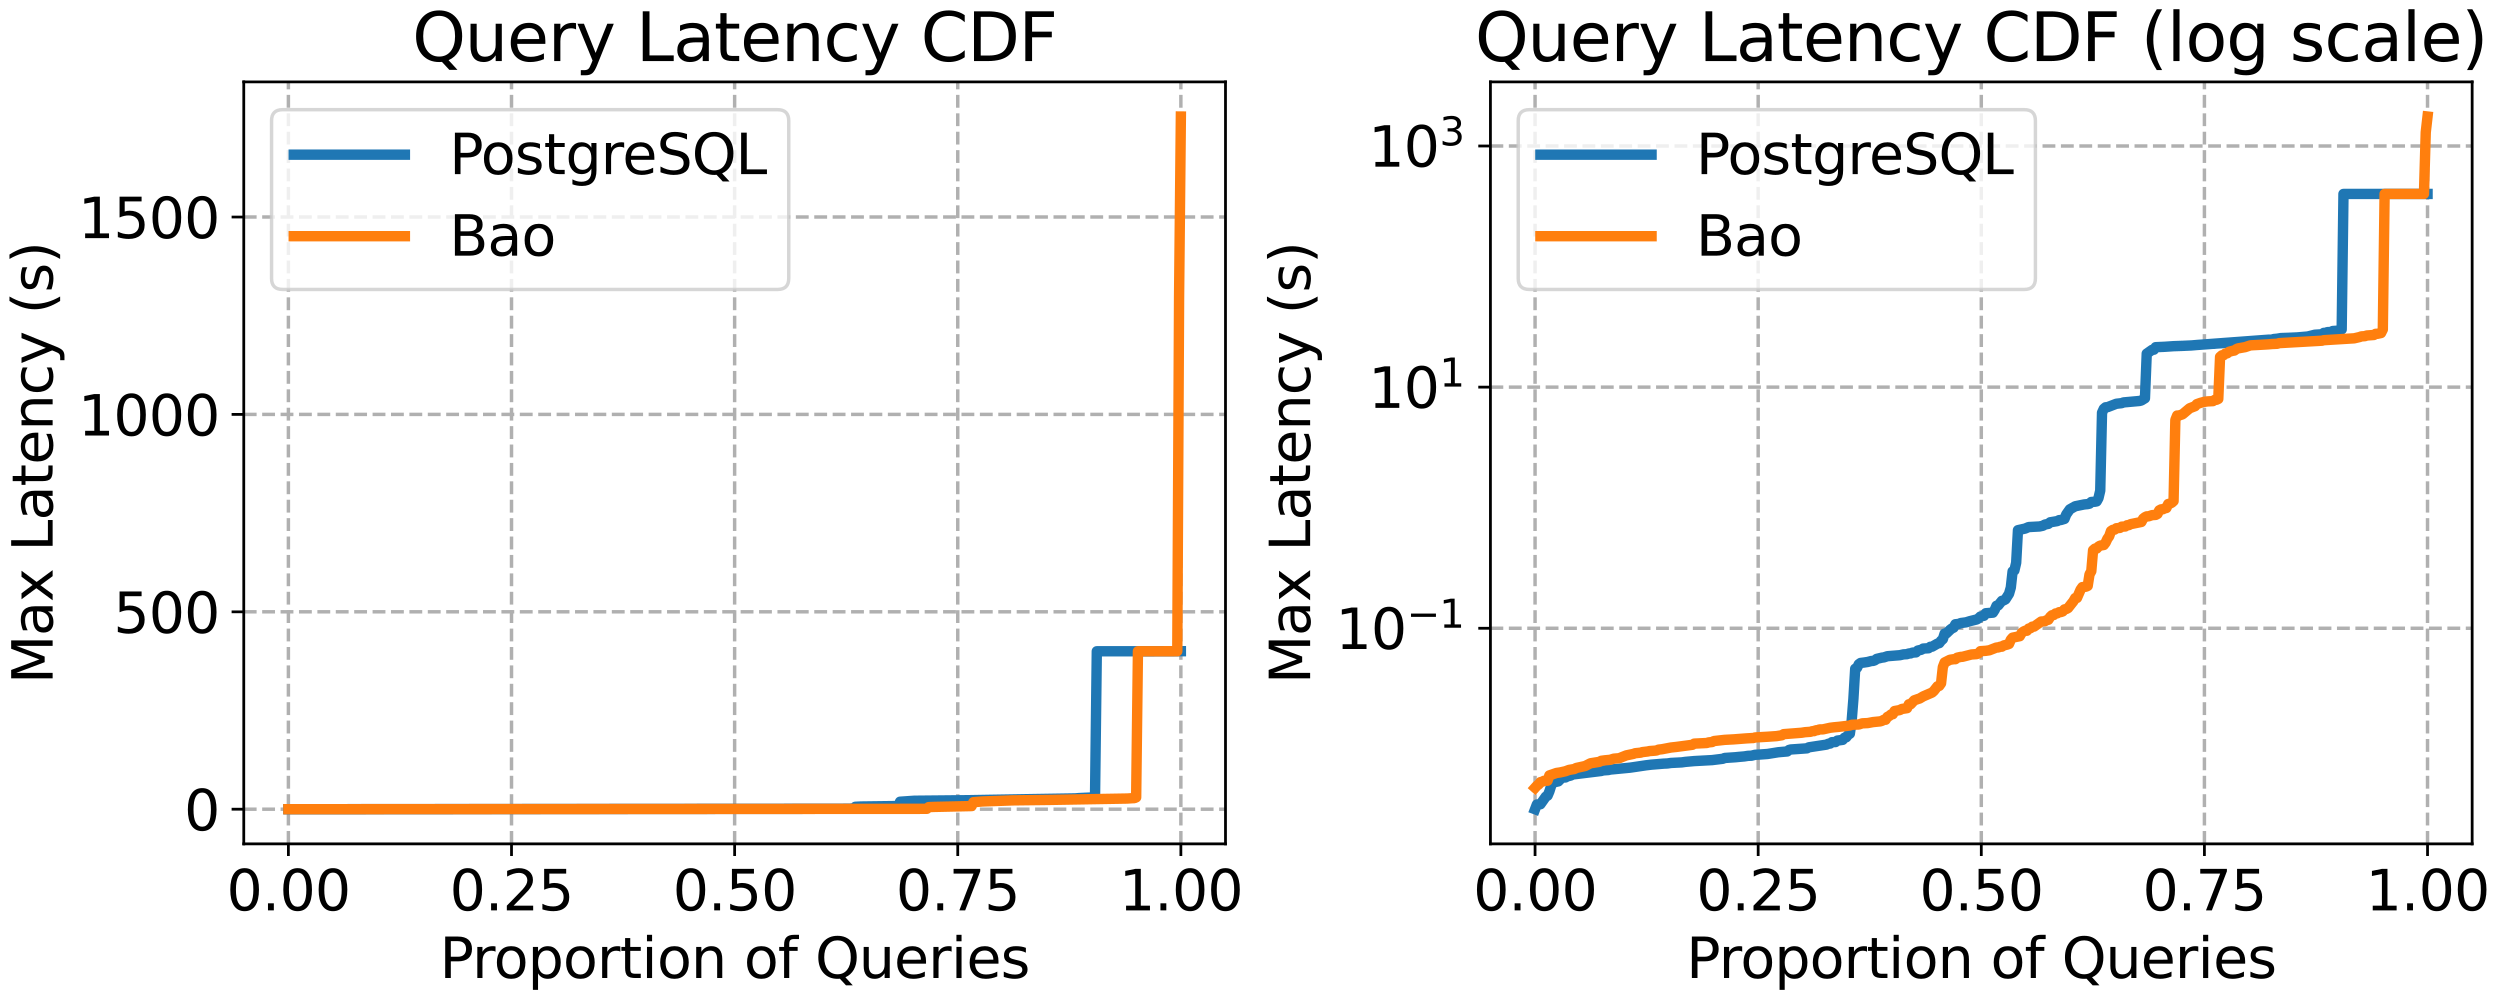<?xml version="1.0" encoding="utf-8" standalone="no"?>
<!DOCTYPE svg PUBLIC "-//W3C//DTD SVG 1.1//EN"
  "http://www.w3.org/Graphics/SVG/1.1/DTD/svg11.dtd">
<svg xmlns:xlink="http://www.w3.org/1999/xlink" width="720pt" height="288pt" viewBox="0 0 720 288" xmlns="http://www.w3.org/2000/svg" version="1.1">
 <defs>
  <style type="text/css">*{stroke-linejoin: round; stroke-linecap: butt}</style>
 </defs>
 <g id="figure_1">
  <g id="patch_1">
   <path d="M 0 288 
L 720 288 
L 720 0 
L 0 0 
z
" style="fill: #ffffff"/>
  </g>
  <g id="axes_1">
   <g id="patch_2">
    <path d="M 70.205 243.03 
L 352.942 243.03 
L 352.942 23.589 
L 70.205 23.589 
z
" style="fill: #ffffff"/>
   </g>
   <g id="matplotlib.axis_1">
    <g id="xtick_1">
     <g id="line2d_1">
      <path d="M 83.057 243.03 
L 83.057 23.589 
" clip-path="url(#p7f0886d015)" style="fill: none; stroke-dasharray: 3.7,1.6; stroke-dashoffset: 0; stroke: #b0b0b0"/>
     </g>
     <g id="line2d_2">
      <defs>
       <path id="mf623cc610c" d="M 0 0 
L 0 3.5 
" style="stroke: #000000; stroke-width: 0.8"/>
      </defs>
      <g>
       <use xlink:href="#mf623cc610c" x="83.057" y="243.03" style="stroke: #000000; stroke-width: 0.8"/>
      </g>
     </g>
     <g id="text_1">
      <!-- 0.00 -->
      <g transform="translate(65.244 262.187) scale(0.16 -0.16)">
       <defs>
        <path id="DejaVuSans-30" d="M 2034 4250 
Q 1547 4250 1301 3770 
Q 1056 3291 1056 2328 
Q 1056 1369 1301 889 
Q 1547 409 2034 409 
Q 2525 409 2770 889 
Q 3016 1369 3016 2328 
Q 3016 3291 2770 3770 
Q 2525 4250 2034 4250 
z
M 2034 4750 
Q 2819 4750 3233 4129 
Q 3647 3509 3647 2328 
Q 3647 1150 3233 529 
Q 2819 -91 2034 -91 
Q 1250 -91 836 529 
Q 422 1150 422 2328 
Q 422 3509 836 4129 
Q 1250 4750 2034 4750 
z
" transform="scale(0.016)"/>
        <path id="DejaVuSans-2e" d="M 684 794 
L 1344 794 
L 1344 0 
L 684 0 
L 684 794 
z
" transform="scale(0.016)"/>
       </defs>
       <use xlink:href="#DejaVuSans-30"/>
       <use xlink:href="#DejaVuSans-2e" x="63.623"/>
       <use xlink:href="#DejaVuSans-30" x="95.41"/>
       <use xlink:href="#DejaVuSans-30" x="159.033"/>
      </g>
     </g>
    </g>
    <g id="xtick_2">
     <g id="line2d_3">
      <path d="M 147.315 243.03 
L 147.315 23.589 
" clip-path="url(#p7f0886d015)" style="fill: none; stroke-dasharray: 3.7,1.6; stroke-dashoffset: 0; stroke: #b0b0b0"/>
     </g>
     <g id="line2d_4">
      <g>
       <use xlink:href="#mf623cc610c" x="147.315" y="243.03" style="stroke: #000000; stroke-width: 0.8"/>
      </g>
     </g>
     <g id="text_2">
      <!-- 0.25 -->
      <g transform="translate(129.503 262.187) scale(0.16 -0.16)">
       <defs>
        <path id="DejaVuSans-32" d="M 1228 531 
L 3431 531 
L 3431 0 
L 469 0 
L 469 531 
Q 828 903 1448 1529 
Q 2069 2156 2228 2338 
Q 2531 2678 2651 2914 
Q 2772 3150 2772 3378 
Q 2772 3750 2511 3984 
Q 2250 4219 1831 4219 
Q 1534 4219 1204 4116 
Q 875 4013 500 3803 
L 500 4441 
Q 881 4594 1212 4672 
Q 1544 4750 1819 4750 
Q 2544 4750 2975 4387 
Q 3406 4025 3406 3419 
Q 3406 3131 3298 2873 
Q 3191 2616 2906 2266 
Q 2828 2175 2409 1742 
Q 1991 1309 1228 531 
z
" transform="scale(0.016)"/>
        <path id="DejaVuSans-35" d="M 691 4666 
L 3169 4666 
L 3169 4134 
L 1269 4134 
L 1269 2991 
Q 1406 3038 1543 3061 
Q 1681 3084 1819 3084 
Q 2600 3084 3056 2656 
Q 3513 2228 3513 1497 
Q 3513 744 3044 326 
Q 2575 -91 1722 -91 
Q 1428 -91 1123 -41 
Q 819 9 494 109 
L 494 744 
Q 775 591 1075 516 
Q 1375 441 1709 441 
Q 2250 441 2565 725 
Q 2881 1009 2881 1497 
Q 2881 1984 2565 2268 
Q 2250 2553 1709 2553 
Q 1456 2553 1204 2497 
Q 953 2441 691 2322 
L 691 4666 
z
" transform="scale(0.016)"/>
       </defs>
       <use xlink:href="#DejaVuSans-30"/>
       <use xlink:href="#DejaVuSans-2e" x="63.623"/>
       <use xlink:href="#DejaVuSans-32" x="95.41"/>
       <use xlink:href="#DejaVuSans-35" x="159.033"/>
      </g>
     </g>
    </g>
    <g id="xtick_3">
     <g id="line2d_5">
      <path d="M 211.573 243.03 
L 211.573 23.589 
" clip-path="url(#p7f0886d015)" style="fill: none; stroke-dasharray: 3.7,1.6; stroke-dashoffset: 0; stroke: #b0b0b0"/>
     </g>
     <g id="line2d_6">
      <g>
       <use xlink:href="#mf623cc610c" x="211.573" y="243.03" style="stroke: #000000; stroke-width: 0.8"/>
      </g>
     </g>
     <g id="text_3">
      <!-- 0.50 -->
      <g transform="translate(193.761 262.187) scale(0.16 -0.16)">
       <use xlink:href="#DejaVuSans-30"/>
       <use xlink:href="#DejaVuSans-2e" x="63.623"/>
       <use xlink:href="#DejaVuSans-35" x="95.41"/>
       <use xlink:href="#DejaVuSans-30" x="159.033"/>
      </g>
     </g>
    </g>
    <g id="xtick_4">
     <g id="line2d_7">
      <path d="M 275.832 243.03 
L 275.832 23.589 
" clip-path="url(#p7f0886d015)" style="fill: none; stroke-dasharray: 3.7,1.6; stroke-dashoffset: 0; stroke: #b0b0b0"/>
     </g>
     <g id="line2d_8">
      <g>
       <use xlink:href="#mf623cc610c" x="275.832" y="243.03" style="stroke: #000000; stroke-width: 0.8"/>
      </g>
     </g>
     <g id="text_4">
      <!-- 0.75 -->
      <g transform="translate(258.019 262.187) scale(0.16 -0.16)">
       <defs>
        <path id="DejaVuSans-37" d="M 525 4666 
L 3525 4666 
L 3525 4397 
L 1831 0 
L 1172 0 
L 2766 4134 
L 525 4134 
L 525 4666 
z
" transform="scale(0.016)"/>
       </defs>
       <use xlink:href="#DejaVuSans-30"/>
       <use xlink:href="#DejaVuSans-2e" x="63.623"/>
       <use xlink:href="#DejaVuSans-37" x="95.41"/>
       <use xlink:href="#DejaVuSans-35" x="159.033"/>
      </g>
     </g>
    </g>
    <g id="xtick_5">
     <g id="line2d_9">
      <path d="M 340.09 243.03 
L 340.09 23.589 
" clip-path="url(#p7f0886d015)" style="fill: none; stroke-dasharray: 3.7,1.6; stroke-dashoffset: 0; stroke: #b0b0b0"/>
     </g>
     <g id="line2d_10">
      <g>
       <use xlink:href="#mf623cc610c" x="340.09" y="243.03" style="stroke: #000000; stroke-width: 0.8"/>
      </g>
     </g>
     <g id="text_5">
      <!-- 1.00 -->
      <g transform="translate(322.277 262.187) scale(0.16 -0.16)">
       <defs>
        <path id="DejaVuSans-31" d="M 794 531 
L 1825 531 
L 1825 4091 
L 703 3866 
L 703 4441 
L 1819 4666 
L 2450 4666 
L 2450 531 
L 3481 531 
L 3481 0 
L 794 0 
L 794 531 
z
" transform="scale(0.016)"/>
       </defs>
       <use xlink:href="#DejaVuSans-31"/>
       <use xlink:href="#DejaVuSans-2e" x="63.623"/>
       <use xlink:href="#DejaVuSans-30" x="95.41"/>
       <use xlink:href="#DejaVuSans-30" x="159.033"/>
      </g>
     </g>
    </g>
    <g id="text_6">
     <!-- Proportion of Queries -->
     <g transform="translate(126.612 281.672) scale(0.16 -0.16)">
      <defs>
       <path id="DejaVuSans-50" d="M 1259 4147 
L 1259 2394 
L 2053 2394 
Q 2494 2394 2734 2622 
Q 2975 2850 2975 3272 
Q 2975 3691 2734 3919 
Q 2494 4147 2053 4147 
L 1259 4147 
z
M 628 4666 
L 2053 4666 
Q 2838 4666 3239 4311 
Q 3641 3956 3641 3272 
Q 3641 2581 3239 2228 
Q 2838 1875 2053 1875 
L 1259 1875 
L 1259 0 
L 628 0 
L 628 4666 
z
" transform="scale(0.016)"/>
       <path id="DejaVuSans-72" d="M 2631 2963 
Q 2534 3019 2420 3045 
Q 2306 3072 2169 3072 
Q 1681 3072 1420 2755 
Q 1159 2438 1159 1844 
L 1159 0 
L 581 0 
L 581 3500 
L 1159 3500 
L 1159 2956 
Q 1341 3275 1631 3429 
Q 1922 3584 2338 3584 
Q 2397 3584 2469 3576 
Q 2541 3569 2628 3553 
L 2631 2963 
z
" transform="scale(0.016)"/>
       <path id="DejaVuSans-6f" d="M 1959 3097 
Q 1497 3097 1228 2736 
Q 959 2375 959 1747 
Q 959 1119 1226 758 
Q 1494 397 1959 397 
Q 2419 397 2687 759 
Q 2956 1122 2956 1747 
Q 2956 2369 2687 2733 
Q 2419 3097 1959 3097 
z
M 1959 3584 
Q 2709 3584 3137 3096 
Q 3566 2609 3566 1747 
Q 3566 888 3137 398 
Q 2709 -91 1959 -91 
Q 1206 -91 779 398 
Q 353 888 353 1747 
Q 353 2609 779 3096 
Q 1206 3584 1959 3584 
z
" transform="scale(0.016)"/>
       <path id="DejaVuSans-70" d="M 1159 525 
L 1159 -1331 
L 581 -1331 
L 581 3500 
L 1159 3500 
L 1159 2969 
Q 1341 3281 1617 3432 
Q 1894 3584 2278 3584 
Q 2916 3584 3314 3078 
Q 3713 2572 3713 1747 
Q 3713 922 3314 415 
Q 2916 -91 2278 -91 
Q 1894 -91 1617 61 
Q 1341 213 1159 525 
z
M 3116 1747 
Q 3116 2381 2855 2742 
Q 2594 3103 2138 3103 
Q 1681 3103 1420 2742 
Q 1159 2381 1159 1747 
Q 1159 1113 1420 752 
Q 1681 391 2138 391 
Q 2594 391 2855 752 
Q 3116 1113 3116 1747 
z
" transform="scale(0.016)"/>
       <path id="DejaVuSans-74" d="M 1172 4494 
L 1172 3500 
L 2356 3500 
L 2356 3053 
L 1172 3053 
L 1172 1153 
Q 1172 725 1289 603 
Q 1406 481 1766 481 
L 2356 481 
L 2356 0 
L 1766 0 
Q 1100 0 847 248 
Q 594 497 594 1153 
L 594 3053 
L 172 3053 
L 172 3500 
L 594 3500 
L 594 4494 
L 1172 4494 
z
" transform="scale(0.016)"/>
       <path id="DejaVuSans-69" d="M 603 3500 
L 1178 3500 
L 1178 0 
L 603 0 
L 603 3500 
z
M 603 4863 
L 1178 4863 
L 1178 4134 
L 603 4134 
L 603 4863 
z
" transform="scale(0.016)"/>
       <path id="DejaVuSans-6e" d="M 3513 2113 
L 3513 0 
L 2938 0 
L 2938 2094 
Q 2938 2591 2744 2837 
Q 2550 3084 2163 3084 
Q 1697 3084 1428 2787 
Q 1159 2491 1159 1978 
L 1159 0 
L 581 0 
L 581 3500 
L 1159 3500 
L 1159 2956 
Q 1366 3272 1645 3428 
Q 1925 3584 2291 3584 
Q 2894 3584 3203 3211 
Q 3513 2838 3513 2113 
z
" transform="scale(0.016)"/>
       <path id="DejaVuSans-20" transform="scale(0.016)"/>
       <path id="DejaVuSans-66" d="M 2375 4863 
L 2375 4384 
L 1825 4384 
Q 1516 4384 1395 4259 
Q 1275 4134 1275 3809 
L 1275 3500 
L 2222 3500 
L 2222 3053 
L 1275 3053 
L 1275 0 
L 697 0 
L 697 3053 
L 147 3053 
L 147 3500 
L 697 3500 
L 697 3744 
Q 697 4328 969 4595 
Q 1241 4863 1831 4863 
L 2375 4863 
z
" transform="scale(0.016)"/>
       <path id="DejaVuSans-51" d="M 2522 4238 
Q 1834 4238 1429 3725 
Q 1025 3213 1025 2328 
Q 1025 1447 1429 934 
Q 1834 422 2522 422 
Q 3209 422 3611 934 
Q 4013 1447 4013 2328 
Q 4013 3213 3611 3725 
Q 3209 4238 2522 4238 
z
M 3406 84 
L 4238 -825 
L 3475 -825 
L 2784 -78 
Q 2681 -84 2626 -87 
Q 2572 -91 2522 -91 
Q 1538 -91 948 567 
Q 359 1225 359 2328 
Q 359 3434 948 4092 
Q 1538 4750 2522 4750 
Q 3503 4750 4090 4092 
Q 4678 3434 4678 2328 
Q 4678 1516 4351 937 
Q 4025 359 3406 84 
z
" transform="scale(0.016)"/>
       <path id="DejaVuSans-75" d="M 544 1381 
L 544 3500 
L 1119 3500 
L 1119 1403 
Q 1119 906 1312 657 
Q 1506 409 1894 409 
Q 2359 409 2629 706 
Q 2900 1003 2900 1516 
L 2900 3500 
L 3475 3500 
L 3475 0 
L 2900 0 
L 2900 538 
Q 2691 219 2414 64 
Q 2138 -91 1772 -91 
Q 1169 -91 856 284 
Q 544 659 544 1381 
z
M 1991 3584 
L 1991 3584 
z
" transform="scale(0.016)"/>
       <path id="DejaVuSans-65" d="M 3597 1894 
L 3597 1613 
L 953 1613 
Q 991 1019 1311 708 
Q 1631 397 2203 397 
Q 2534 397 2845 478 
Q 3156 559 3463 722 
L 3463 178 
Q 3153 47 2828 -22 
Q 2503 -91 2169 -91 
Q 1331 -91 842 396 
Q 353 884 353 1716 
Q 353 2575 817 3079 
Q 1281 3584 2069 3584 
Q 2775 3584 3186 3129 
Q 3597 2675 3597 1894 
z
M 3022 2063 
Q 3016 2534 2758 2815 
Q 2500 3097 2075 3097 
Q 1594 3097 1305 2825 
Q 1016 2553 972 2059 
L 3022 2063 
z
" transform="scale(0.016)"/>
       <path id="DejaVuSans-73" d="M 2834 3397 
L 2834 2853 
Q 2591 2978 2328 3040 
Q 2066 3103 1784 3103 
Q 1356 3103 1142 2972 
Q 928 2841 928 2578 
Q 928 2378 1081 2264 
Q 1234 2150 1697 2047 
L 1894 2003 
Q 2506 1872 2764 1633 
Q 3022 1394 3022 966 
Q 3022 478 2636 193 
Q 2250 -91 1575 -91 
Q 1294 -91 989 -36 
Q 684 19 347 128 
L 347 722 
Q 666 556 975 473 
Q 1284 391 1588 391 
Q 1994 391 2212 530 
Q 2431 669 2431 922 
Q 2431 1156 2273 1281 
Q 2116 1406 1581 1522 
L 1381 1569 
Q 847 1681 609 1914 
Q 372 2147 372 2553 
Q 372 3047 722 3315 
Q 1072 3584 1716 3584 
Q 2034 3584 2315 3537 
Q 2597 3491 2834 3397 
z
" transform="scale(0.016)"/>
      </defs>
      <use xlink:href="#DejaVuSans-50"/>
      <use xlink:href="#DejaVuSans-72" x="58.553"/>
      <use xlink:href="#DejaVuSans-6f" x="97.416"/>
      <use xlink:href="#DejaVuSans-70" x="158.598"/>
      <use xlink:href="#DejaVuSans-6f" x="222.074"/>
      <use xlink:href="#DejaVuSans-72" x="283.256"/>
      <use xlink:href="#DejaVuSans-74" x="324.369"/>
      <use xlink:href="#DejaVuSans-69" x="363.578"/>
      <use xlink:href="#DejaVuSans-6f" x="391.361"/>
      <use xlink:href="#DejaVuSans-6e" x="452.543"/>
      <use xlink:href="#DejaVuSans-20" x="515.922"/>
      <use xlink:href="#DejaVuSans-6f" x="547.709"/>
      <use xlink:href="#DejaVuSans-66" x="608.891"/>
      <use xlink:href="#DejaVuSans-20" x="644.096"/>
      <use xlink:href="#DejaVuSans-51" x="675.883"/>
      <use xlink:href="#DejaVuSans-75" x="754.594"/>
      <use xlink:href="#DejaVuSans-65" x="817.973"/>
      <use xlink:href="#DejaVuSans-72" x="879.496"/>
      <use xlink:href="#DejaVuSans-69" x="920.609"/>
      <use xlink:href="#DejaVuSans-65" x="948.393"/>
      <use xlink:href="#DejaVuSans-73" x="1009.916"/>
     </g>
    </g>
   </g>
   <g id="matplotlib.axis_2">
    <g id="ytick_1">
     <g id="line2d_11">
      <path d="M 70.205 233.056 
L 352.942 233.056 
" clip-path="url(#p7f0886d015)" style="fill: none; stroke-dasharray: 3.7,1.6; stroke-dashoffset: 0; stroke: #b0b0b0"/>
     </g>
     <g id="line2d_12">
      <defs>
       <path id="mbeb82899b3" d="M 0 0 
L -3.5 0 
" style="stroke: #000000; stroke-width: 0.8"/>
      </defs>
      <g>
       <use xlink:href="#mbeb82899b3" x="70.205" y="233.056" style="stroke: #000000; stroke-width: 0.8"/>
      </g>
     </g>
     <g id="text_7">
      <!-- 0 -->
      <g transform="translate(53.025 239.134) scale(0.16 -0.16)">
       <use xlink:href="#DejaVuSans-30"/>
      </g>
     </g>
    </g>
    <g id="ytick_2">
     <g id="line2d_13">
      <path d="M 70.205 176.205 
L 352.942 176.205 
" clip-path="url(#p7f0886d015)" style="fill: none; stroke-dasharray: 3.7,1.6; stroke-dashoffset: 0; stroke: #b0b0b0"/>
     </g>
     <g id="line2d_14">
      <g>
       <use xlink:href="#mbeb82899b3" x="70.205" y="176.205" style="stroke: #000000; stroke-width: 0.8"/>
      </g>
     </g>
     <g id="text_8">
      <!-- 500 -->
      <g transform="translate(32.665 182.284) scale(0.16 -0.16)">
       <use xlink:href="#DejaVuSans-35"/>
       <use xlink:href="#DejaVuSans-30" x="63.623"/>
       <use xlink:href="#DejaVuSans-30" x="127.246"/>
      </g>
     </g>
    </g>
    <g id="ytick_3">
     <g id="line2d_15">
      <path d="M 70.205 119.354 
L 352.942 119.354 
" clip-path="url(#p7f0886d015)" style="fill: none; stroke-dasharray: 3.7,1.6; stroke-dashoffset: 0; stroke: #b0b0b0"/>
     </g>
     <g id="line2d_16">
      <g>
       <use xlink:href="#mbeb82899b3" x="70.205" y="119.354" style="stroke: #000000; stroke-width: 0.8"/>
      </g>
     </g>
     <g id="text_9">
      <!-- 1000 -->
      <g transform="translate(22.485 125.433) scale(0.16 -0.16)">
       <use xlink:href="#DejaVuSans-31"/>
       <use xlink:href="#DejaVuSans-30" x="63.623"/>
       <use xlink:href="#DejaVuSans-30" x="127.246"/>
       <use xlink:href="#DejaVuSans-30" x="190.869"/>
      </g>
     </g>
    </g>
    <g id="ytick_4">
     <g id="line2d_17">
      <path d="M 70.205 62.504 
L 352.942 62.504 
" clip-path="url(#p7f0886d015)" style="fill: none; stroke-dasharray: 3.7,1.6; stroke-dashoffset: 0; stroke: #b0b0b0"/>
     </g>
     <g id="line2d_18">
      <g>
       <use xlink:href="#mbeb82899b3" x="70.205" y="62.504" style="stroke: #000000; stroke-width: 0.8"/>
      </g>
     </g>
     <g id="text_10">
      <!-- 1500 -->
      <g transform="translate(22.485 68.582) scale(0.16 -0.16)">
       <use xlink:href="#DejaVuSans-31"/>
       <use xlink:href="#DejaVuSans-35" x="63.623"/>
       <use xlink:href="#DejaVuSans-30" x="127.246"/>
       <use xlink:href="#DejaVuSans-30" x="190.869"/>
      </g>
     </g>
    </g>
    <g id="text_11">
     <!-- Max Latency (s) -->
     <g transform="translate(15.158 196.967) rotate(-90) scale(0.16 -0.16)">
      <defs>
       <path id="DejaVuSans-4d" d="M 628 4666 
L 1569 4666 
L 2759 1491 
L 3956 4666 
L 4897 4666 
L 4897 0 
L 4281 0 
L 4281 4097 
L 3078 897 
L 2444 897 
L 1241 4097 
L 1241 0 
L 628 0 
L 628 4666 
z
" transform="scale(0.016)"/>
       <path id="DejaVuSans-61" d="M 2194 1759 
Q 1497 1759 1228 1600 
Q 959 1441 959 1056 
Q 959 750 1161 570 
Q 1363 391 1709 391 
Q 2188 391 2477 730 
Q 2766 1069 2766 1631 
L 2766 1759 
L 2194 1759 
z
M 3341 1997 
L 3341 0 
L 2766 0 
L 2766 531 
Q 2569 213 2275 61 
Q 1981 -91 1556 -91 
Q 1019 -91 701 211 
Q 384 513 384 1019 
Q 384 1609 779 1909 
Q 1175 2209 1959 2209 
L 2766 2209 
L 2766 2266 
Q 2766 2663 2505 2880 
Q 2244 3097 1772 3097 
Q 1472 3097 1187 3025 
Q 903 2953 641 2809 
L 641 3341 
Q 956 3463 1253 3523 
Q 1550 3584 1831 3584 
Q 2591 3584 2966 3190 
Q 3341 2797 3341 1997 
z
" transform="scale(0.016)"/>
       <path id="DejaVuSans-78" d="M 3513 3500 
L 2247 1797 
L 3578 0 
L 2900 0 
L 1881 1375 
L 863 0 
L 184 0 
L 1544 1831 
L 300 3500 
L 978 3500 
L 1906 2253 
L 2834 3500 
L 3513 3500 
z
" transform="scale(0.016)"/>
       <path id="DejaVuSans-4c" d="M 628 4666 
L 1259 4666 
L 1259 531 
L 3531 531 
L 3531 0 
L 628 0 
L 628 4666 
z
" transform="scale(0.016)"/>
       <path id="DejaVuSans-63" d="M 3122 3366 
L 3122 2828 
Q 2878 2963 2633 3030 
Q 2388 3097 2138 3097 
Q 1578 3097 1268 2742 
Q 959 2388 959 1747 
Q 959 1106 1268 751 
Q 1578 397 2138 397 
Q 2388 397 2633 464 
Q 2878 531 3122 666 
L 3122 134 
Q 2881 22 2623 -34 
Q 2366 -91 2075 -91 
Q 1284 -91 818 406 
Q 353 903 353 1747 
Q 353 2603 823 3093 
Q 1294 3584 2113 3584 
Q 2378 3584 2631 3529 
Q 2884 3475 3122 3366 
z
" transform="scale(0.016)"/>
       <path id="DejaVuSans-79" d="M 2059 -325 
Q 1816 -950 1584 -1140 
Q 1353 -1331 966 -1331 
L 506 -1331 
L 506 -850 
L 844 -850 
Q 1081 -850 1212 -737 
Q 1344 -625 1503 -206 
L 1606 56 
L 191 3500 
L 800 3500 
L 1894 763 
L 2988 3500 
L 3597 3500 
L 2059 -325 
z
" transform="scale(0.016)"/>
       <path id="DejaVuSans-28" d="M 1984 4856 
Q 1566 4138 1362 3434 
Q 1159 2731 1159 2009 
Q 1159 1288 1364 580 
Q 1569 -128 1984 -844 
L 1484 -844 
Q 1016 -109 783 600 
Q 550 1309 550 2009 
Q 550 2706 781 3412 
Q 1013 4119 1484 4856 
L 1984 4856 
z
" transform="scale(0.016)"/>
       <path id="DejaVuSans-29" d="M 513 4856 
L 1013 4856 
Q 1481 4119 1714 3412 
Q 1947 2706 1947 2009 
Q 1947 1309 1714 600 
Q 1481 -109 1013 -844 
L 513 -844 
Q 928 -128 1133 580 
Q 1338 1288 1338 2009 
Q 1338 2731 1133 3434 
Q 928 4138 513 4856 
z
" transform="scale(0.016)"/>
      </defs>
      <use xlink:href="#DejaVuSans-4d"/>
      <use xlink:href="#DejaVuSans-61" x="86.279"/>
      <use xlink:href="#DejaVuSans-78" x="147.559"/>
      <use xlink:href="#DejaVuSans-20" x="206.738"/>
      <use xlink:href="#DejaVuSans-4c" x="238.525"/>
      <use xlink:href="#DejaVuSans-61" x="294.238"/>
      <use xlink:href="#DejaVuSans-74" x="355.518"/>
      <use xlink:href="#DejaVuSans-65" x="394.727"/>
      <use xlink:href="#DejaVuSans-6e" x="456.25"/>
      <use xlink:href="#DejaVuSans-63" x="519.629"/>
      <use xlink:href="#DejaVuSans-79" x="574.609"/>
      <use xlink:href="#DejaVuSans-20" x="633.789"/>
      <use xlink:href="#DejaVuSans-28" x="665.576"/>
      <use xlink:href="#DejaVuSans-73" x="704.59"/>
      <use xlink:href="#DejaVuSans-29" x="756.689"/>
     </g>
    </g>
   </g>
   <g id="line2d_19">
    <path d="M 83.057 233.055 
L 242.222 232.934 
L 245.827 232.898 
L 246.342 232.358 
L 247.888 232.281 
L 258.705 232.137 
L 259.22 230.9 
L 263.341 230.615 
L 279.309 230.454 
L 284.975 230.352 
L 309.699 229.937 
L 310.729 229.849 
L 313.305 229.728 
L 315.365 229.636 
L 315.88 187.57 
L 340.09 187.545 
L 340.09 187.545 
" clip-path="url(#p7f0886d015)" style="fill: none; stroke: #1f77b4; stroke-width: 3; stroke-linecap: square"/>
   </g>
   <g id="line2d_20">
    <path d="M 83.057 233.055 
L 264.886 232.943 
L 266.946 232.927 
L 267.461 232.448 
L 269.007 232.389 
L 279.824 232.148 
L 280.339 231.032 
L 282.914 230.824 
L 291.671 230.507 
L 302.488 230.37 
L 324.637 229.979 
L 326.182 229.876 
L 326.697 229.862 
L 327.213 229.639 
L 327.728 187.567 
L 339.06 187.552 
L 339.575 85.37 
L 340.09 33.564 
L 340.09 33.564 
" clip-path="url(#p7f0886d015)" style="fill: none; stroke: #ff7f0e; stroke-width: 3; stroke-linecap: square"/>
   </g>
   <g id="patch_3">
    <path d="M 70.205 243.03 
L 70.205 23.589 
" style="fill: none; stroke: #000000; stroke-width: 0.8; stroke-linejoin: miter; stroke-linecap: square"/>
   </g>
   <g id="patch_4">
    <path d="M 352.942 243.03 
L 352.942 23.589 
" style="fill: none; stroke: #000000; stroke-width: 0.8; stroke-linejoin: miter; stroke-linecap: square"/>
   </g>
   <g id="patch_5">
    <path d="M 70.205 243.03 
L 352.942 243.03 
" style="fill: none; stroke: #000000; stroke-width: 0.8; stroke-linejoin: miter; stroke-linecap: square"/>
   </g>
   <g id="patch_6">
    <path d="M 70.205 23.589 
L 352.942 23.589 
" style="fill: none; stroke: #000000; stroke-width: 0.8; stroke-linejoin: miter; stroke-linecap: square"/>
   </g>
   <g id="text_12">
    <!-- Query Latency CDF -->
    <g transform="translate(118.731 17.589) scale(0.192 -0.192)">
     <defs>
      <path id="DejaVuSans-43" d="M 4122 4306 
L 4122 3641 
Q 3803 3938 3442 4084 
Q 3081 4231 2675 4231 
Q 1875 4231 1450 3742 
Q 1025 3253 1025 2328 
Q 1025 1406 1450 917 
Q 1875 428 2675 428 
Q 3081 428 3442 575 
Q 3803 722 4122 1019 
L 4122 359 
Q 3791 134 3420 21 
Q 3050 -91 2638 -91 
Q 1578 -91 968 557 
Q 359 1206 359 2328 
Q 359 3453 968 4101 
Q 1578 4750 2638 4750 
Q 3056 4750 3426 4639 
Q 3797 4528 4122 4306 
z
" transform="scale(0.016)"/>
      <path id="DejaVuSans-44" d="M 1259 4147 
L 1259 519 
L 2022 519 
Q 2988 519 3436 956 
Q 3884 1394 3884 2338 
Q 3884 3275 3436 3711 
Q 2988 4147 2022 4147 
L 1259 4147 
z
M 628 4666 
L 1925 4666 
Q 3281 4666 3915 4102 
Q 4550 3538 4550 2338 
Q 4550 1131 3912 565 
Q 3275 0 1925 0 
L 628 0 
L 628 4666 
z
" transform="scale(0.016)"/>
      <path id="DejaVuSans-46" d="M 628 4666 
L 3309 4666 
L 3309 4134 
L 1259 4134 
L 1259 2759 
L 3109 2759 
L 3109 2228 
L 1259 2228 
L 1259 0 
L 628 0 
L 628 4666 
z
" transform="scale(0.016)"/>
     </defs>
     <use xlink:href="#DejaVuSans-51"/>
     <use xlink:href="#DejaVuSans-75" x="78.711"/>
     <use xlink:href="#DejaVuSans-65" x="142.09"/>
     <use xlink:href="#DejaVuSans-72" x="203.613"/>
     <use xlink:href="#DejaVuSans-79" x="244.727"/>
     <use xlink:href="#DejaVuSans-20" x="303.906"/>
     <use xlink:href="#DejaVuSans-4c" x="335.693"/>
     <use xlink:href="#DejaVuSans-61" x="391.406"/>
     <use xlink:href="#DejaVuSans-74" x="452.686"/>
     <use xlink:href="#DejaVuSans-65" x="491.895"/>
     <use xlink:href="#DejaVuSans-6e" x="553.418"/>
     <use xlink:href="#DejaVuSans-63" x="616.797"/>
     <use xlink:href="#DejaVuSans-79" x="671.777"/>
     <use xlink:href="#DejaVuSans-20" x="730.957"/>
     <use xlink:href="#DejaVuSans-43" x="762.744"/>
     <use xlink:href="#DejaVuSans-44" x="832.568"/>
     <use xlink:href="#DejaVuSans-46" x="909.57"/>
    </g>
   </g>
   <g id="legend_1">
    <g id="patch_7">
     <path d="M 81.405 83.359 
L 223.958 83.359 
Q 227.158 83.359 227.158 80.159 
L 227.158 34.789 
Q 227.158 31.589 223.958 31.589 
L 81.405 31.589 
Q 78.205 31.589 78.205 34.789 
L 78.205 80.159 
Q 78.205 83.359 81.405 83.359 
z
" style="fill: #ffffff; opacity: 0.8; stroke: #cccccc; stroke-linejoin: miter"/>
    </g>
    <g id="line2d_21">
     <path d="M 84.605 44.547 
L 100.605 44.547 
L 116.605 44.547 
" style="fill: none; stroke: #1f77b4; stroke-width: 3; stroke-linecap: square"/>
    </g>
    <g id="text_13">
     <!-- PostgreSQL -->
     <g transform="translate(129.405 50.147) scale(0.16 -0.16)">
      <defs>
       <path id="DejaVuSans-67" d="M 2906 1791 
Q 2906 2416 2648 2759 
Q 2391 3103 1925 3103 
Q 1463 3103 1205 2759 
Q 947 2416 947 1791 
Q 947 1169 1205 825 
Q 1463 481 1925 481 
Q 2391 481 2648 825 
Q 2906 1169 2906 1791 
z
M 3481 434 
Q 3481 -459 3084 -895 
Q 2688 -1331 1869 -1331 
Q 1566 -1331 1297 -1286 
Q 1028 -1241 775 -1147 
L 775 -588 
Q 1028 -725 1275 -790 
Q 1522 -856 1778 -856 
Q 2344 -856 2625 -561 
Q 2906 -266 2906 331 
L 2906 616 
Q 2728 306 2450 153 
Q 2172 0 1784 0 
Q 1141 0 747 490 
Q 353 981 353 1791 
Q 353 2603 747 3093 
Q 1141 3584 1784 3584 
Q 2172 3584 2450 3431 
Q 2728 3278 2906 2969 
L 2906 3500 
L 3481 3500 
L 3481 434 
z
" transform="scale(0.016)"/>
       <path id="DejaVuSans-53" d="M 3425 4513 
L 3425 3897 
Q 3066 4069 2747 4153 
Q 2428 4238 2131 4238 
Q 1616 4238 1336 4038 
Q 1056 3838 1056 3469 
Q 1056 3159 1242 3001 
Q 1428 2844 1947 2747 
L 2328 2669 
Q 3034 2534 3370 2195 
Q 3706 1856 3706 1288 
Q 3706 609 3251 259 
Q 2797 -91 1919 -91 
Q 1588 -91 1214 -16 
Q 841 59 441 206 
L 441 856 
Q 825 641 1194 531 
Q 1563 422 1919 422 
Q 2459 422 2753 634 
Q 3047 847 3047 1241 
Q 3047 1584 2836 1778 
Q 2625 1972 2144 2069 
L 1759 2144 
Q 1053 2284 737 2584 
Q 422 2884 422 3419 
Q 422 4038 858 4394 
Q 1294 4750 2059 4750 
Q 2388 4750 2728 4690 
Q 3069 4631 3425 4513 
z
" transform="scale(0.016)"/>
      </defs>
      <use xlink:href="#DejaVuSans-50"/>
      <use xlink:href="#DejaVuSans-6f" x="56.678"/>
      <use xlink:href="#DejaVuSans-73" x="117.859"/>
      <use xlink:href="#DejaVuSans-74" x="169.959"/>
      <use xlink:href="#DejaVuSans-67" x="209.168"/>
      <use xlink:href="#DejaVuSans-72" x="272.645"/>
      <use xlink:href="#DejaVuSans-65" x="311.508"/>
      <use xlink:href="#DejaVuSans-53" x="373.031"/>
      <use xlink:href="#DejaVuSans-51" x="436.508"/>
      <use xlink:href="#DejaVuSans-4c" x="515.219"/>
     </g>
    </g>
    <g id="line2d_22">
     <path d="M 84.605 68.032 
L 100.605 68.032 
L 116.605 68.032 
" style="fill: none; stroke: #ff7f0e; stroke-width: 3; stroke-linecap: square"/>
    </g>
    <g id="text_14">
     <!-- Bao -->
     <g transform="translate(129.405 73.632) scale(0.16 -0.16)">
      <defs>
       <path id="DejaVuSans-42" d="M 1259 2228 
L 1259 519 
L 2272 519 
Q 2781 519 3026 730 
Q 3272 941 3272 1375 
Q 3272 1813 3026 2020 
Q 2781 2228 2272 2228 
L 1259 2228 
z
M 1259 4147 
L 1259 2741 
L 2194 2741 
Q 2656 2741 2882 2914 
Q 3109 3088 3109 3444 
Q 3109 3797 2882 3972 
Q 2656 4147 2194 4147 
L 1259 4147 
z
M 628 4666 
L 2241 4666 
Q 2963 4666 3353 4366 
Q 3744 4066 3744 3513 
Q 3744 3084 3544 2831 
Q 3344 2578 2956 2516 
Q 3422 2416 3680 2098 
Q 3938 1781 3938 1306 
Q 3938 681 3513 340 
Q 3088 0 2303 0 
L 628 0 
L 628 4666 
z
" transform="scale(0.016)"/>
      </defs>
      <use xlink:href="#DejaVuSans-42"/>
      <use xlink:href="#DejaVuSans-61" x="68.604"/>
      <use xlink:href="#DejaVuSans-6f" x="129.883"/>
     </g>
    </g>
   </g>
  </g>
  <g id="axes_2">
   <g id="patch_8">
    <path d="M 429.245 243.03 
L 711.981 243.03 
L 711.981 23.589 
L 429.245 23.589 
z
" style="fill: #ffffff"/>
   </g>
   <g id="matplotlib.axis_3">
    <g id="xtick_6">
     <g id="line2d_23">
      <path d="M 442.097 243.03 
L 442.097 23.589 
" clip-path="url(#pf68ab03ec0)" style="fill: none; stroke-dasharray: 3.7,1.6; stroke-dashoffset: 0; stroke: #b0b0b0"/>
     </g>
     <g id="line2d_24">
      <g>
       <use xlink:href="#mf623cc610c" x="442.097" y="243.03" style="stroke: #000000; stroke-width: 0.8"/>
      </g>
     </g>
     <g id="text_15">
      <!-- 0.00 -->
      <g transform="translate(424.284 262.187) scale(0.16 -0.16)">
       <use xlink:href="#DejaVuSans-30"/>
       <use xlink:href="#DejaVuSans-2e" x="63.623"/>
       <use xlink:href="#DejaVuSans-30" x="95.41"/>
       <use xlink:href="#DejaVuSans-30" x="159.033"/>
      </g>
     </g>
    </g>
    <g id="xtick_7">
     <g id="line2d_25">
      <path d="M 506.355 243.03 
L 506.355 23.589 
" clip-path="url(#pf68ab03ec0)" style="fill: none; stroke-dasharray: 3.7,1.6; stroke-dashoffset: 0; stroke: #b0b0b0"/>
     </g>
     <g id="line2d_26">
      <g>
       <use xlink:href="#mf623cc610c" x="506.355" y="243.03" style="stroke: #000000; stroke-width: 0.8"/>
      </g>
     </g>
     <g id="text_16">
      <!-- 0.25 -->
      <g transform="translate(488.542 262.187) scale(0.16 -0.16)">
       <use xlink:href="#DejaVuSans-30"/>
       <use xlink:href="#DejaVuSans-2e" x="63.623"/>
       <use xlink:href="#DejaVuSans-32" x="95.41"/>
       <use xlink:href="#DejaVuSans-35" x="159.033"/>
      </g>
     </g>
    </g>
    <g id="xtick_8">
     <g id="line2d_27">
      <path d="M 570.613 243.03 
L 570.613 23.589 
" clip-path="url(#pf68ab03ec0)" style="fill: none; stroke-dasharray: 3.7,1.6; stroke-dashoffset: 0; stroke: #b0b0b0"/>
     </g>
     <g id="line2d_28">
      <g>
       <use xlink:href="#mf623cc610c" x="570.613" y="243.03" style="stroke: #000000; stroke-width: 0.8"/>
      </g>
     </g>
     <g id="text_17">
      <!-- 0.50 -->
      <g transform="translate(552.801 262.187) scale(0.16 -0.16)">
       <use xlink:href="#DejaVuSans-30"/>
       <use xlink:href="#DejaVuSans-2e" x="63.623"/>
       <use xlink:href="#DejaVuSans-35" x="95.41"/>
       <use xlink:href="#DejaVuSans-30" x="159.033"/>
      </g>
     </g>
    </g>
    <g id="xtick_9">
     <g id="line2d_29">
      <path d="M 634.871 243.03 
L 634.871 23.589 
" clip-path="url(#pf68ab03ec0)" style="fill: none; stroke-dasharray: 3.7,1.6; stroke-dashoffset: 0; stroke: #b0b0b0"/>
     </g>
     <g id="line2d_30">
      <g>
       <use xlink:href="#mf623cc610c" x="634.871" y="243.03" style="stroke: #000000; stroke-width: 0.8"/>
      </g>
     </g>
     <g id="text_18">
      <!-- 0.75 -->
      <g transform="translate(617.059 262.187) scale(0.16 -0.16)">
       <use xlink:href="#DejaVuSans-30"/>
       <use xlink:href="#DejaVuSans-2e" x="63.623"/>
       <use xlink:href="#DejaVuSans-37" x="95.41"/>
       <use xlink:href="#DejaVuSans-35" x="159.033"/>
      </g>
     </g>
    </g>
    <g id="xtick_10">
     <g id="line2d_31">
      <path d="M 699.13 243.03 
L 699.13 23.589 
" clip-path="url(#pf68ab03ec0)" style="fill: none; stroke-dasharray: 3.7,1.6; stroke-dashoffset: 0; stroke: #b0b0b0"/>
     </g>
     <g id="line2d_32">
      <g>
       <use xlink:href="#mf623cc610c" x="699.13" y="243.03" style="stroke: #000000; stroke-width: 0.8"/>
      </g>
     </g>
     <g id="text_19">
      <!-- 1.00 -->
      <g transform="translate(681.317 262.187) scale(0.16 -0.16)">
       <use xlink:href="#DejaVuSans-31"/>
       <use xlink:href="#DejaVuSans-2e" x="63.623"/>
       <use xlink:href="#DejaVuSans-30" x="95.41"/>
       <use xlink:href="#DejaVuSans-30" x="159.033"/>
      </g>
     </g>
    </g>
    <g id="text_20">
     <!-- Proportion of Queries -->
     <g transform="translate(485.652 281.672) scale(0.16 -0.16)">
      <use xlink:href="#DejaVuSans-50"/>
      <use xlink:href="#DejaVuSans-72" x="58.553"/>
      <use xlink:href="#DejaVuSans-6f" x="97.416"/>
      <use xlink:href="#DejaVuSans-70" x="158.598"/>
      <use xlink:href="#DejaVuSans-6f" x="222.074"/>
      <use xlink:href="#DejaVuSans-72" x="283.256"/>
      <use xlink:href="#DejaVuSans-74" x="324.369"/>
      <use xlink:href="#DejaVuSans-69" x="363.578"/>
      <use xlink:href="#DejaVuSans-6f" x="391.361"/>
      <use xlink:href="#DejaVuSans-6e" x="452.543"/>
      <use xlink:href="#DejaVuSans-20" x="515.922"/>
      <use xlink:href="#DejaVuSans-6f" x="547.709"/>
      <use xlink:href="#DejaVuSans-66" x="608.891"/>
      <use xlink:href="#DejaVuSans-20" x="644.096"/>
      <use xlink:href="#DejaVuSans-51" x="675.883"/>
      <use xlink:href="#DejaVuSans-75" x="754.594"/>
      <use xlink:href="#DejaVuSans-65" x="817.973"/>
      <use xlink:href="#DejaVuSans-72" x="879.496"/>
      <use xlink:href="#DejaVuSans-69" x="920.609"/>
      <use xlink:href="#DejaVuSans-65" x="948.393"/>
      <use xlink:href="#DejaVuSans-73" x="1009.916"/>
     </g>
    </g>
   </g>
   <g id="matplotlib.axis_4">
    <g id="ytick_5">
     <g id="line2d_33">
      <path d="M 429.245 180.935 
L 711.981 180.935 
" clip-path="url(#pf68ab03ec0)" style="fill: none; stroke-dasharray: 3.7,1.6; stroke-dashoffset: 0; stroke: #b0b0b0"/>
     </g>
     <g id="line2d_34">
      <g>
       <use xlink:href="#mbeb82899b3" x="429.245" y="180.935" style="stroke: #000000; stroke-width: 0.8"/>
      </g>
     </g>
     <g id="text_21">
      <!-- $\mathdefault{10^{-1}}$ -->
      <g transform="translate(384.645 187.014) scale(0.16 -0.16)">
       <defs>
        <path id="DejaVuSans-2212" d="M 678 2272 
L 4684 2272 
L 4684 1741 
L 678 1741 
L 678 2272 
z
" transform="scale(0.016)"/>
       </defs>
       <use xlink:href="#DejaVuSans-31" transform="translate(0 0.684)"/>
       <use xlink:href="#DejaVuSans-30" transform="translate(63.623 0.684)"/>
       <use xlink:href="#DejaVuSans-2212" transform="translate(128.203 38.966) scale(0.7)"/>
       <use xlink:href="#DejaVuSans-31" transform="translate(186.855 38.966) scale(0.7)"/>
      </g>
     </g>
    </g>
    <g id="ytick_6">
     <g id="line2d_35">
      <path d="M 429.245 111.489 
L 711.981 111.489 
" clip-path="url(#pf68ab03ec0)" style="fill: none; stroke-dasharray: 3.7,1.6; stroke-dashoffset: 0; stroke: #b0b0b0"/>
     </g>
     <g id="line2d_36">
      <g>
       <use xlink:href="#mbeb82899b3" x="429.245" y="111.489" style="stroke: #000000; stroke-width: 0.8"/>
      </g>
     </g>
     <g id="text_22">
      <!-- $\mathdefault{10^{1}}$ -->
      <g transform="translate(394.085 117.567) scale(0.16 -0.16)">
       <use xlink:href="#DejaVuSans-31" transform="translate(0 0.684)"/>
       <use xlink:href="#DejaVuSans-30" transform="translate(63.623 0.684)"/>
       <use xlink:href="#DejaVuSans-31" transform="translate(128.203 38.966) scale(0.7)"/>
      </g>
     </g>
    </g>
    <g id="ytick_7">
     <g id="line2d_37">
      <path d="M 429.245 42.042 
L 711.981 42.042 
" clip-path="url(#pf68ab03ec0)" style="fill: none; stroke-dasharray: 3.7,1.6; stroke-dashoffset: 0; stroke: #b0b0b0"/>
     </g>
     <g id="line2d_38">
      <g>
       <use xlink:href="#mbeb82899b3" x="429.245" y="42.042" style="stroke: #000000; stroke-width: 0.8"/>
      </g>
     </g>
     <g id="text_23">
      <!-- $\mathdefault{10^{3}}$ -->
      <g transform="translate(394.085 48.121) scale(0.16 -0.16)">
       <defs>
        <path id="DejaVuSans-33" d="M 2597 2516 
Q 3050 2419 3304 2112 
Q 3559 1806 3559 1356 
Q 3559 666 3084 287 
Q 2609 -91 1734 -91 
Q 1441 -91 1130 -33 
Q 819 25 488 141 
L 488 750 
Q 750 597 1062 519 
Q 1375 441 1716 441 
Q 2309 441 2620 675 
Q 2931 909 2931 1356 
Q 2931 1769 2642 2001 
Q 2353 2234 1838 2234 
L 1294 2234 
L 1294 2753 
L 1863 2753 
Q 2328 2753 2575 2939 
Q 2822 3125 2822 3475 
Q 2822 3834 2567 4026 
Q 2313 4219 1838 4219 
Q 1578 4219 1281 4162 
Q 984 4106 628 3988 
L 628 4550 
Q 988 4650 1302 4700 
Q 1616 4750 1894 4750 
Q 2613 4750 3031 4423 
Q 3450 4097 3450 3541 
Q 3450 3153 3228 2886 
Q 3006 2619 2597 2516 
z
" transform="scale(0.016)"/>
       </defs>
       <use xlink:href="#DejaVuSans-31" transform="translate(0 0.766)"/>
       <use xlink:href="#DejaVuSans-30" transform="translate(63.623 0.766)"/>
       <use xlink:href="#DejaVuSans-33" transform="translate(128.203 39.047) scale(0.7)"/>
      </g>
     </g>
    </g>
    <g id="text_24">
     <!-- Max Latency (s) -->
     <g transform="translate(377.317 196.967) rotate(-90) scale(0.16 -0.16)">
      <use xlink:href="#DejaVuSans-4d"/>
      <use xlink:href="#DejaVuSans-61" x="86.279"/>
      <use xlink:href="#DejaVuSans-78" x="147.559"/>
      <use xlink:href="#DejaVuSans-20" x="206.738"/>
      <use xlink:href="#DejaVuSans-4c" x="238.525"/>
      <use xlink:href="#DejaVuSans-61" x="294.238"/>
      <use xlink:href="#DejaVuSans-74" x="355.518"/>
      <use xlink:href="#DejaVuSans-65" x="394.727"/>
      <use xlink:href="#DejaVuSans-6e" x="456.25"/>
      <use xlink:href="#DejaVuSans-63" x="519.629"/>
      <use xlink:href="#DejaVuSans-79" x="574.609"/>
      <use xlink:href="#DejaVuSans-20" x="633.789"/>
      <use xlink:href="#DejaVuSans-28" x="665.576"/>
      <use xlink:href="#DejaVuSans-73" x="704.59"/>
      <use xlink:href="#DejaVuSans-29" x="756.689"/>
     </g>
    </g>
   </g>
   <g id="line2d_39">
    <path d="M 442.097 233.055 
L 442.612 231.702 
L 443.642 231.619 
L 445.187 229.439 
L 445.702 229.144 
L 446.217 227.94 
L 446.733 226.299 
L 447.248 225.376 
L 448.793 225.033 
L 449.823 223.957 
L 450.853 223.907 
L 451.368 223.611 
L 452.399 223.35 
L 452.914 223.056 
L 461.155 222.043 
L 461.67 221.882 
L 463.216 221.77 
L 463.731 221.637 
L 464.761 221.538 
L 469.397 221.094 
L 470.427 220.947 
L 474.033 220.409 
L 475.578 220.222 
L 479.184 219.925 
L 480.214 219.879 
L 481.244 219.728 
L 484.335 219.568 
L 485.365 219.423 
L 486.395 219.329 
L 487.94 219.192 
L 493.091 218.909 
L 496.182 218.527 
L 496.697 218.297 
L 499.787 218.087 
L 500.818 217.984 
L 502.363 217.848 
L 503.393 217.686 
L 504.423 217.643 
L 505.454 217.382 
L 506.999 217.295 
L 509.059 217.144 
L 512.15 216.646 
L 514.725 216.418 
L 515.24 215.985 
L 515.755 215.849 
L 517.816 215.708 
L 520.391 215.522 
L 520.906 215.23 
L 526.057 214.446 
L 526.572 214.188 
L 527.088 214.145 
L 527.603 213.744 
L 528.633 213.709 
L 529.148 213.291 
L 530.693 213.079 
L 531.208 212.473 
L 531.723 212.326 
L 532.239 211.655 
L 532.754 211.313 
L 533.269 207.747 
L 533.784 201.221 
L 534.299 192.598 
L 534.814 192.355 
L 535.329 191.303 
L 535.844 190.933 
L 536.874 190.802 
L 537.905 190.646 
L 538.935 190.371 
L 539.45 190.341 
L 539.965 190.167 
L 540.48 189.762 
L 542.025 189.391 
L 542.54 189.334 
L 543.571 188.99 
L 547.176 188.697 
L 548.207 188.461 
L 549.237 188.402 
L 549.752 188.192 
L 550.267 188.185 
L 550.782 187.952 
L 551.812 187.885 
L 552.327 187.359 
L 553.357 187.128 
L 553.873 186.787 
L 555.418 186.695 
L 555.933 186.277 
L 556.448 186.242 
L 557.993 185.358 
L 558.508 185.224 
L 559.024 184.535 
L 559.539 184.082 
L 560.054 182.46 
L 560.569 182.405 
L 561.599 181.403 
L 562.114 181.006 
L 562.629 180.765 
L 563.144 179.789 
L 564.174 179.679 
L 564.69 179.437 
L 566.235 179.232 
L 567.265 178.908 
L 569.325 178.394 
L 569.841 178.065 
L 570.356 177.566 
L 571.386 177.343 
L 571.901 176.611 
L 573.961 176.446 
L 574.476 175.647 
L 574.992 174.465 
L 575.507 174.334 
L 576.537 173.051 
L 577.052 172.909 
L 577.567 172.625 
L 578.597 171.01 
L 579.112 169.215 
L 579.627 164.561 
L 580.142 164.288 
L 580.658 162.077 
L 581.173 152.69 
L 583.233 152.229 
L 584.263 151.793 
L 587.354 151.627 
L 588.384 151.407 
L 588.899 151.079 
L 589.929 150.873 
L 590.444 150.423 
L 592.505 150.076 
L 593.02 149.803 
L 593.535 149.76 
L 594.565 149.447 
L 595.08 148.151 
L 596.11 146.69 
L 597.656 145.808 
L 600.231 145.281 
L 601.261 145.179 
L 601.777 145.052 
L 602.292 144.568 
L 603.322 144.5 
L 603.837 144.397 
L 604.352 143.47 
L 604.867 141.305 
L 605.382 118.859 
L 605.897 117.742 
L 606.412 117.301 
L 606.927 117.277 
L 609.503 116.283 
L 610.533 116.167 
L 611.048 116.11 
L 611.563 115.899 
L 616.199 115.477 
L 616.714 115.333 
L 617.745 114.701 
L 618.26 101.844 
L 619.805 100.764 
L 620.32 100.71 
L 620.835 99.989 
L 623.411 99.875 
L 625.986 99.7 
L 628.562 99.609 
L 631.137 99.49 
L 632.682 99.358 
L 653.286 97.831 
L 654.316 97.82 
L 654.831 97.643 
L 655.862 97.545 
L 656.892 97.367 
L 658.952 97.294 
L 661.528 97.18 
L 664.618 96.917 
L 666.679 96.4 
L 668.739 96.272 
L 669.254 95.869 
L 669.769 95.855 
L 670.284 95.652 
L 671.315 95.605 
L 671.83 95.332 
L 673.375 95.227 
L 674.405 94.886 
L 674.92 55.858 
L 699.13 55.85 
L 699.13 55.85 
" clip-path="url(#pf68ab03ec0)" style="fill: none; stroke: #1f77b4; stroke-width: 3; stroke-linecap: square"/>
   </g>
   <g id="line2d_40">
    <path d="M 442.097 226.875 
L 442.612 226.302 
L 443.127 225.929 
L 443.642 225.258 
L 444.157 225.142 
L 444.672 224.87 
L 445.702 224.84 
L 446.217 223.322 
L 448.278 222.612 
L 449.308 222.464 
L 450.853 222.118 
L 451.883 221.732 
L 453.429 221.472 
L 453.944 221.18 
L 456.519 220.614 
L 458.065 219.822 
L 460.64 219.411 
L 461.155 219.109 
L 462.185 218.971 
L 463.731 218.825 
L 464.761 218.501 
L 466.306 218.37 
L 468.367 217.551 
L 470.427 217.119 
L 470.942 216.926 
L 472.487 216.772 
L 473.002 216.608 
L 474.548 216.426 
L 475.063 216.307 
L 476.608 216.195 
L 477.123 216.123 
L 477.638 215.896 
L 478.668 215.775 
L 481.244 215.286 
L 482.789 215.116 
L 487.425 214.499 
L 487.94 214.164 
L 491.546 213.984 
L 492.061 213.816 
L 493.091 213.705 
L 493.606 213.423 
L 496.697 213.078 
L 499.272 212.939 
L 502.878 212.662 
L 504.423 212.571 
L 504.938 212.56 
L 505.454 212.387 
L 509.059 212.181 
L 511.635 212.004 
L 513.18 211.758 
L 513.695 211.434 
L 518.846 211.032 
L 519.876 210.87 
L 521.421 210.76 
L 521.937 210.577 
L 522.452 210.568 
L 522.967 210.319 
L 523.482 210.288 
L 523.997 210.082 
L 525.027 210.053 
L 527.088 209.596 
L 528.118 209.467 
L 529.663 209.324 
L 532.754 208.955 
L 533.269 208.734 
L 535.329 208.655 
L 536.359 208.318 
L 537.905 208.249 
L 539.45 207.958 
L 541.51 207.755 
L 542.025 207.593 
L 542.54 207.297 
L 543.056 207.287 
L 543.571 206.475 
L 544.086 206.217 
L 544.601 205.782 
L 545.116 205.7 
L 545.631 204.777 
L 547.176 204.494 
L 547.691 204.19 
L 549.237 203.951 
L 549.752 202.834 
L 550.267 202.822 
L 551.297 201.7 
L 552.327 201.335 
L 552.842 201.176 
L 553.873 200.565 
L 556.448 199.448 
L 556.963 198.97 
L 557.993 197.656 
L 558.508 197.537 
L 559.024 196.798 
L 559.539 192.117 
L 560.054 190.784 
L 561.599 190.009 
L 562.629 189.856 
L 563.144 189.845 
L 563.659 189.421 
L 564.69 189.188 
L 565.205 189.156 
L 567.78 188.493 
L 569.325 188.379 
L 569.841 188.136 
L 570.356 187.539 
L 571.901 187.435 
L 572.931 187.284 
L 574.992 186.485 
L 575.507 186.472 
L 576.022 186.264 
L 576.537 186.244 
L 577.052 185.891 
L 578.082 185.64 
L 578.597 185.449 
L 579.112 184.236 
L 579.627 183.642 
L 581.688 183.228 
L 582.203 182.325 
L 582.718 181.903 
L 583.233 181.662 
L 583.748 181.652 
L 584.263 181.026 
L 584.778 180.918 
L 585.293 180.481 
L 585.809 180.464 
L 587.869 179 
L 588.899 178.927 
L 589.414 178.609 
L 589.929 178.491 
L 590.444 177.68 
L 590.96 177.195 
L 591.475 177.12 
L 591.99 176.686 
L 592.505 176.632 
L 593.02 176.313 
L 593.535 176.276 
L 594.05 176.088 
L 594.565 175.504 
L 595.08 175.404 
L 595.595 175.12 
L 597.141 173.159 
L 597.656 172.248 
L 598.171 172.2 
L 599.201 169.828 
L 599.716 169.089 
L 600.746 168.973 
L 601.261 168.733 
L 601.777 165.428 
L 602.292 164.501 
L 602.807 158.473 
L 603.322 158.013 
L 603.837 157.981 
L 604.352 157.425 
L 604.867 157.132 
L 605.897 156.958 
L 606.412 156.283 
L 606.927 155.167 
L 607.443 154.446 
L 607.958 152.945 
L 608.473 152.609 
L 608.988 152.535 
L 609.503 152.14 
L 610.533 152.035 
L 611.048 151.679 
L 612.078 151.627 
L 612.594 151.277 
L 613.109 151.234 
L 613.624 150.955 
L 616.714 150.323 
L 617.229 149.369 
L 617.745 148.957 
L 618.26 148.709 
L 618.775 148.707 
L 619.805 148.362 
L 620.835 148.291 
L 621.35 148.015 
L 621.865 146.979 
L 622.38 146.7 
L 622.895 146.67 
L 623.411 146.418 
L 623.926 146.299 
L 624.441 145.157 
L 624.956 145.03 
L 625.471 144.775 
L 625.986 144.308 
L 626.501 120.951 
L 627.016 119.674 
L 627.531 119.667 
L 628.562 119.324 
L 630.622 117.58 
L 632.167 116.985 
L 632.682 116.396 
L 633.713 116.03 
L 634.743 115.748 
L 635.773 115.602 
L 637.318 115.526 
L 637.833 115.166 
L 638.348 115.138 
L 638.863 114.89 
L 639.379 102.794 
L 639.894 102.338 
L 640.409 102.28 
L 640.924 101.805 
L 641.439 101.75 
L 641.954 101.317 
L 642.984 101.041 
L 643.499 100.961 
L 644.014 100.575 
L 644.53 100.341 
L 646.59 99.978 
L 647.62 99.631 
L 648.135 99.464 
L 650.711 99.32 
L 653.286 99.17 
L 654.316 99.077 
L 655.862 99.007 
L 656.377 98.824 
L 667.194 98.21 
L 668.739 98.121 
L 669.254 97.976 
L 678.011 97.436 
L 679.556 97.074 
L 680.071 96.883 
L 681.101 96.815 
L 681.616 96.626 
L 683.677 96.476 
L 684.192 96.143 
L 684.707 96.136 
L 685.737 95.913 
L 686.252 94.897 
L 686.767 55.857 
L 698.1 55.852 
L 698.615 38.098 
L 699.13 33.564 
L 699.13 33.564 
" clip-path="url(#pf68ab03ec0)" style="fill: none; stroke: #ff7f0e; stroke-width: 3; stroke-linecap: square"/>
   </g>
   <g id="patch_9">
    <path d="M 429.245 243.03 
L 429.245 23.589 
" style="fill: none; stroke: #000000; stroke-width: 0.8; stroke-linejoin: miter; stroke-linecap: square"/>
   </g>
   <g id="patch_10">
    <path d="M 711.981 243.03 
L 711.981 23.589 
" style="fill: none; stroke: #000000; stroke-width: 0.8; stroke-linejoin: miter; stroke-linecap: square"/>
   </g>
   <g id="patch_11">
    <path d="M 429.245 243.03 
L 711.981 243.03 
" style="fill: none; stroke: #000000; stroke-width: 0.8; stroke-linejoin: miter; stroke-linecap: square"/>
   </g>
   <g id="patch_12">
    <path d="M 429.245 23.589 
L 711.981 23.589 
" style="fill: none; stroke: #000000; stroke-width: 0.8; stroke-linejoin: miter; stroke-linecap: square"/>
   </g>
   <g id="text_25">
    <!-- Query Latency CDF (log scale) -->
    <g transform="translate(424.806 17.589) scale(0.192 -0.192)">
     <defs>
      <path id="DejaVuSans-6c" d="M 603 4863 
L 1178 4863 
L 1178 0 
L 603 0 
L 603 4863 
z
" transform="scale(0.016)"/>
     </defs>
     <use xlink:href="#DejaVuSans-51"/>
     <use xlink:href="#DejaVuSans-75" x="78.711"/>
     <use xlink:href="#DejaVuSans-65" x="142.09"/>
     <use xlink:href="#DejaVuSans-72" x="203.613"/>
     <use xlink:href="#DejaVuSans-79" x="244.727"/>
     <use xlink:href="#DejaVuSans-20" x="303.906"/>
     <use xlink:href="#DejaVuSans-4c" x="335.693"/>
     <use xlink:href="#DejaVuSans-61" x="391.406"/>
     <use xlink:href="#DejaVuSans-74" x="452.686"/>
     <use xlink:href="#DejaVuSans-65" x="491.895"/>
     <use xlink:href="#DejaVuSans-6e" x="553.418"/>
     <use xlink:href="#DejaVuSans-63" x="616.797"/>
     <use xlink:href="#DejaVuSans-79" x="671.777"/>
     <use xlink:href="#DejaVuSans-20" x="730.957"/>
     <use xlink:href="#DejaVuSans-43" x="762.744"/>
     <use xlink:href="#DejaVuSans-44" x="832.568"/>
     <use xlink:href="#DejaVuSans-46" x="909.57"/>
     <use xlink:href="#DejaVuSans-20" x="967.09"/>
     <use xlink:href="#DejaVuSans-28" x="998.877"/>
     <use xlink:href="#DejaVuSans-6c" x="1037.891"/>
     <use xlink:href="#DejaVuSans-6f" x="1065.674"/>
     <use xlink:href="#DejaVuSans-67" x="1126.855"/>
     <use xlink:href="#DejaVuSans-20" x="1190.332"/>
     <use xlink:href="#DejaVuSans-73" x="1222.119"/>
     <use xlink:href="#DejaVuSans-63" x="1274.219"/>
     <use xlink:href="#DejaVuSans-61" x="1329.199"/>
     <use xlink:href="#DejaVuSans-6c" x="1390.479"/>
     <use xlink:href="#DejaVuSans-65" x="1418.262"/>
     <use xlink:href="#DejaVuSans-29" x="1479.785"/>
    </g>
   </g>
   <g id="legend_2">
    <g id="patch_13">
     <path d="M 440.445 83.359 
L 582.997 83.359 
Q 586.197 83.359 586.197 80.159 
L 586.197 34.789 
Q 586.197 31.589 582.997 31.589 
L 440.445 31.589 
Q 437.245 31.589 437.245 34.789 
L 437.245 80.159 
Q 437.245 83.359 440.445 83.359 
z
" style="fill: #ffffff; opacity: 0.8; stroke: #cccccc; stroke-linejoin: miter"/>
    </g>
    <g id="line2d_41">
     <path d="M 443.645 44.547 
L 459.645 44.547 
L 475.645 44.547 
" style="fill: none; stroke: #1f77b4; stroke-width: 3; stroke-linecap: square"/>
    </g>
    <g id="text_26">
     <!-- PostgreSQL -->
     <g transform="translate(488.445 50.147) scale(0.16 -0.16)">
      <use xlink:href="#DejaVuSans-50"/>
      <use xlink:href="#DejaVuSans-6f" x="56.678"/>
      <use xlink:href="#DejaVuSans-73" x="117.859"/>
      <use xlink:href="#DejaVuSans-74" x="169.959"/>
      <use xlink:href="#DejaVuSans-67" x="209.168"/>
      <use xlink:href="#DejaVuSans-72" x="272.645"/>
      <use xlink:href="#DejaVuSans-65" x="311.508"/>
      <use xlink:href="#DejaVuSans-53" x="373.031"/>
      <use xlink:href="#DejaVuSans-51" x="436.508"/>
      <use xlink:href="#DejaVuSans-4c" x="515.219"/>
     </g>
    </g>
    <g id="line2d_42">
     <path d="M 443.645 68.032 
L 459.645 68.032 
L 475.645 68.032 
" style="fill: none; stroke: #ff7f0e; stroke-width: 3; stroke-linecap: square"/>
    </g>
    <g id="text_27">
     <!-- Bao -->
     <g transform="translate(488.445 73.632) scale(0.16 -0.16)">
      <use xlink:href="#DejaVuSans-42"/>
      <use xlink:href="#DejaVuSans-61" x="68.604"/>
      <use xlink:href="#DejaVuSans-6f" x="129.883"/>
     </g>
    </g>
   </g>
  </g>
 </g>
 <defs>
  <clipPath id="p7f0886d015">
   <rect x="70.205" y="23.589" width="282.736" height="219.441"/>
  </clipPath>
  <clipPath id="pf68ab03ec0">
   <rect x="429.245" y="23.589" width="282.736" height="219.441"/>
  </clipPath>
 </defs>
</svg>

